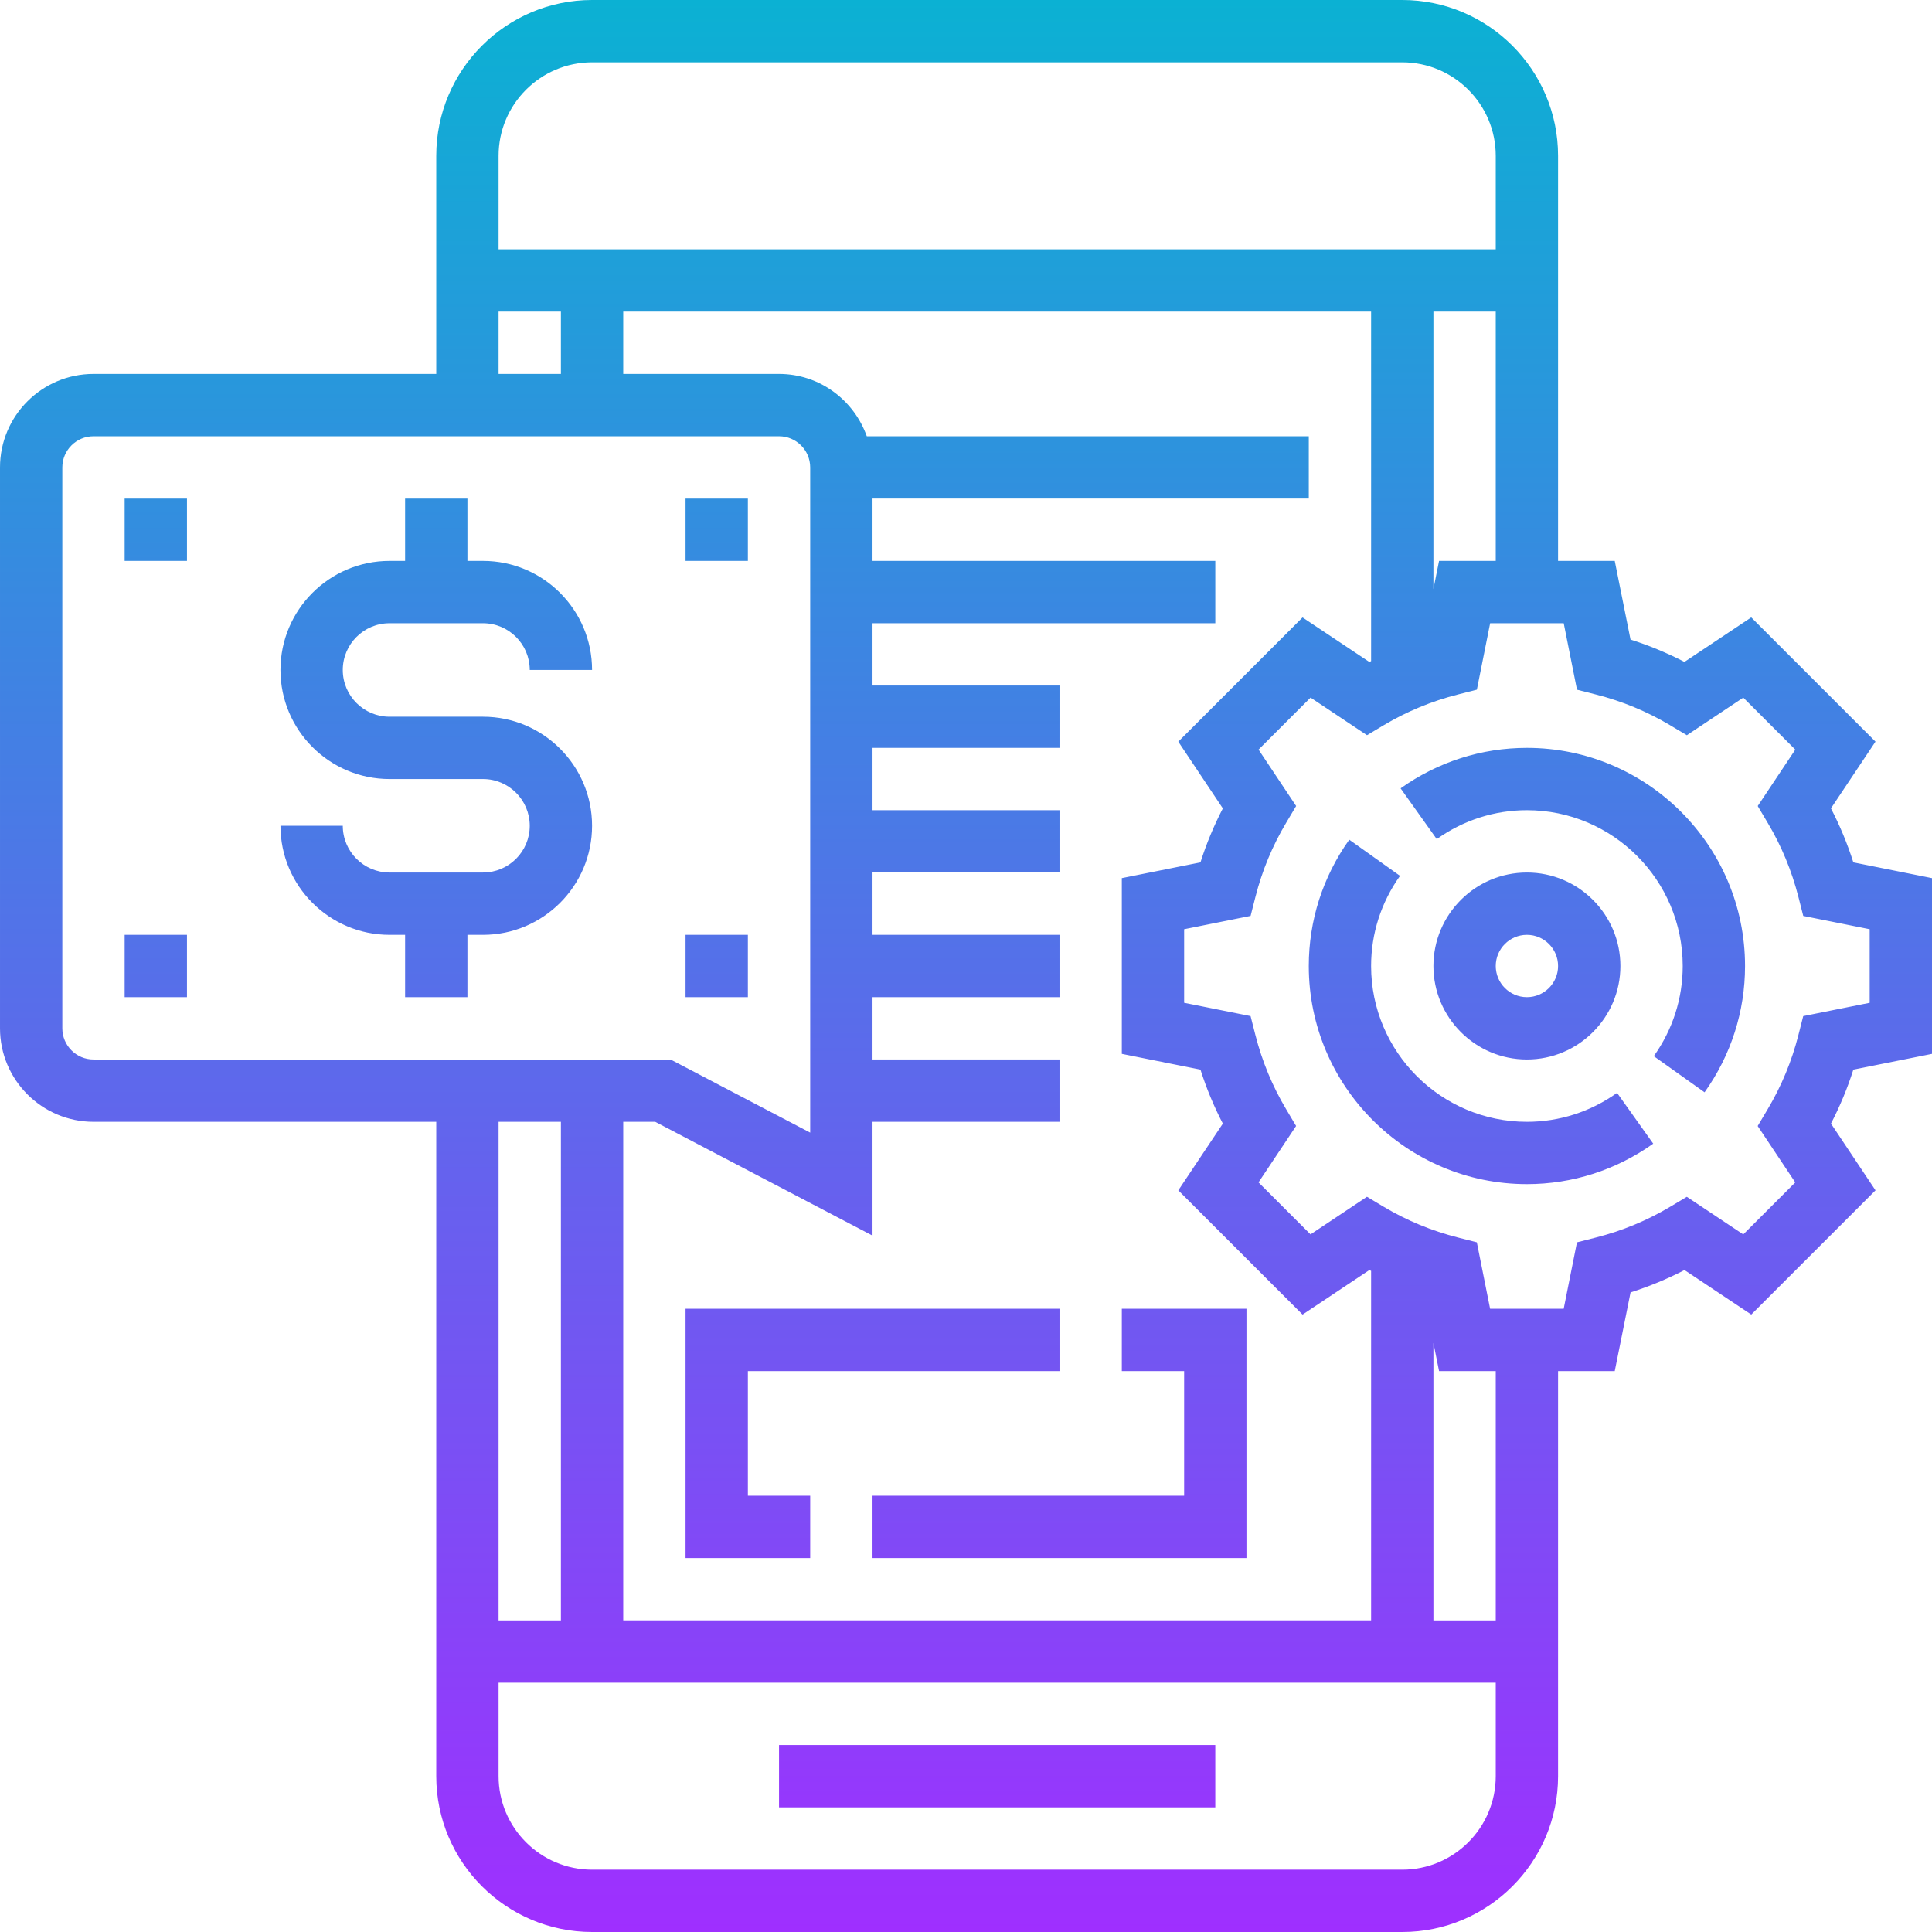 <svg height="496pt" viewBox="0 0 496 496" width="496pt" xmlns="http://www.w3.org/2000/svg" xmlns:xlink="http://www.w3.org/1999/xlink"><linearGradient id="a" gradientUnits="userSpaceOnUse" x1="248" x2="248" y1="496" y2="0"><stop offset="0" stop-color="#9f2fff"/><stop offset="1" stop-color="#0bb1d3"/></linearGradient><path d="m200 448h112v16h-112zm275.809-226.602 20.191 4.043v45.117l-20.191 4.043c-1.512 4.781-3.441 9.414-5.746 13.855l11.434 17.137-31.895 31.895-17.145-11.426c-4.441 2.305-9.074 4.219-13.848 5.738l-4.059 20.199h-14.551v104c0 22.055-17.945 40-40 40h-208c-22.055 0-40-17.945-40-40v-168h-88c-13.23 0-24-10.77-24-24v-144c0-13.23 10.77-24 24-24h88v-56c0-22.055 17.945-40 40-40h208c22.055 0 40 17.945 40 40v104h14.551l4.051 20.191c4.781 1.52 9.414 3.441 13.848 5.738l17.145-11.426 31.895 31.895-11.434 17.137c2.312 4.449 4.234 9.09 5.754 13.863zm-91.809-77.398v-64h-16v71.215l1.449-7.215zm-81.496 46.406 31.895-31.895 17.145 11.426c.145-.082.305-.137.457-.211v-89.727h-192v16h40c10.414 0 19.215 6.711 22.527 16h113.473v16h-112v16h88v16h-88v16h48v16h-48v16h48v16h-48v16h48v16h-48v16h48v16h-48v29.223l-55.793-29.223h-8.207v128h192v-89.719c-.152-.074-.305-.137-.457-.211l-17.145 11.426-31.895-31.895 11.434-17.137c-2.305-4.441-4.227-9.074-5.746-13.855l-20.191-4.051v-45.117l20.191-4.043c1.512-4.781 3.441-9.414 5.746-13.855zm-174.504-150.406v24h256v-24c0-13.23-10.77-24-24-24h-208c-13.23 0-24 10.77-24 24zm0 56h16v-16h-16zm-104 176h148.152l35.848 18.777v-170.777c0-4.406-3.586-8-8-8h-176c-4.414 0-8 3.594-8 8v144c0 4.406 3.586 8 8 8zm104 16v128h16v-128zm256 168v-24h-256v24c0 13.23 10.77 24 24 24h208c13.23 0 24-10.77 24-24zm0-104h-14.551l-1.449-7.215v71.215h16zm96-113.441-17.055-3.414-1.242-4.879c-1.711-6.707-4.352-13.098-7.871-19l-2.574-4.336 9.645-14.48-13.352-13.352-14.488 9.656-4.328-2.586c-5.895-3.512-12.285-6.16-18.992-7.863l-4.887-1.242-3.406-17.062h-18.891l-3.406 17.055-4.887 1.242c-6.707 1.703-13.098 4.352-18.992 7.863l-4.328 2.582-14.488-9.652-13.352 13.352 9.648 14.48-2.578 4.336c-3.52 5.902-6.168 12.293-7.871 19l-1.242 4.879-17.062 3.422v18.883l17.055 3.414 1.242 4.879c1.711 6.707 4.352 13.098 7.871 19l2.574 4.336-9.645 14.48 13.352 13.352 14.488-9.656 4.328 2.586c5.895 3.512 12.285 6.16 18.992 7.863l4.887 1.242 3.406 17.062h18.891l3.406-17.055 4.887-1.242c6.707-1.703 13.098-4.352 18.992-7.863l4.328-2.582 14.488 9.652 13.352-13.352-9.648-14.48 2.578-4.336c3.52-5.902 6.168-12.293 7.871-19l1.242-4.879 17.062-3.422zm-88 33.441c-13.23 0-24-10.77-24-24s10.77-24 24-24 24 10.77 24 24-10.77 24-24 24zm0-16c4.414 0 8-3.594 8-8s-3.586-8-8-8-8 3.594-8 8 3.586 8 8 8zm-292-96h24c6.617 0 12 5.383 12 12h16c0-15.441-12.559-28-28-28h-4v-16h-16v16h-4c-15.441 0-28 12.559-28 28s12.559 28 28 28h24c6.617 0 12 5.383 12 12s-5.383 12-12 12h-24c-6.617 0-12-5.383-12-12h-16c0 15.441 12.559 28 28 28h4v16h16v-16h4c15.441 0 28-12.559 28-28s-12.559-28-28-28h-24c-6.617 0-12-5.383-12-12s5.383-12 12-12zm188 192h16v32h-80v16h96v-64h-32zm-96 0h80v-16h-96v64h32v-16h-16zm-160-208h16v-16h-16zm160-16h-16v16h16zm-160 128h16v-16h-16zm160-16h-16v16h16zm200 48c-22.055 0-40-17.945-40-40 0-8.32 2.566-16.32 7.426-23.145l-13.035-9.281c-6.797 9.547-10.391 20.762-10.391 32.426 0 30.879 25.129 56 56 56 11.664 0 22.871-3.594 32.426-10.391l-9.281-13.035c-6.824 4.859-14.824 7.426-23.145 7.426zm0-96c-11.664 0-22.871 3.594-32.426 10.391l9.281 13.035c6.824-4.859 14.824-7.426 23.145-7.426 22.055 0 40 17.945 40 40 0 8.32-2.566 16.32-7.426 23.145l13.035 9.281c6.797-9.547 10.391-20.762 10.391-32.426 0-30.879-25.129-56-56-56zm0 0" fill="url(#a)"/></svg>